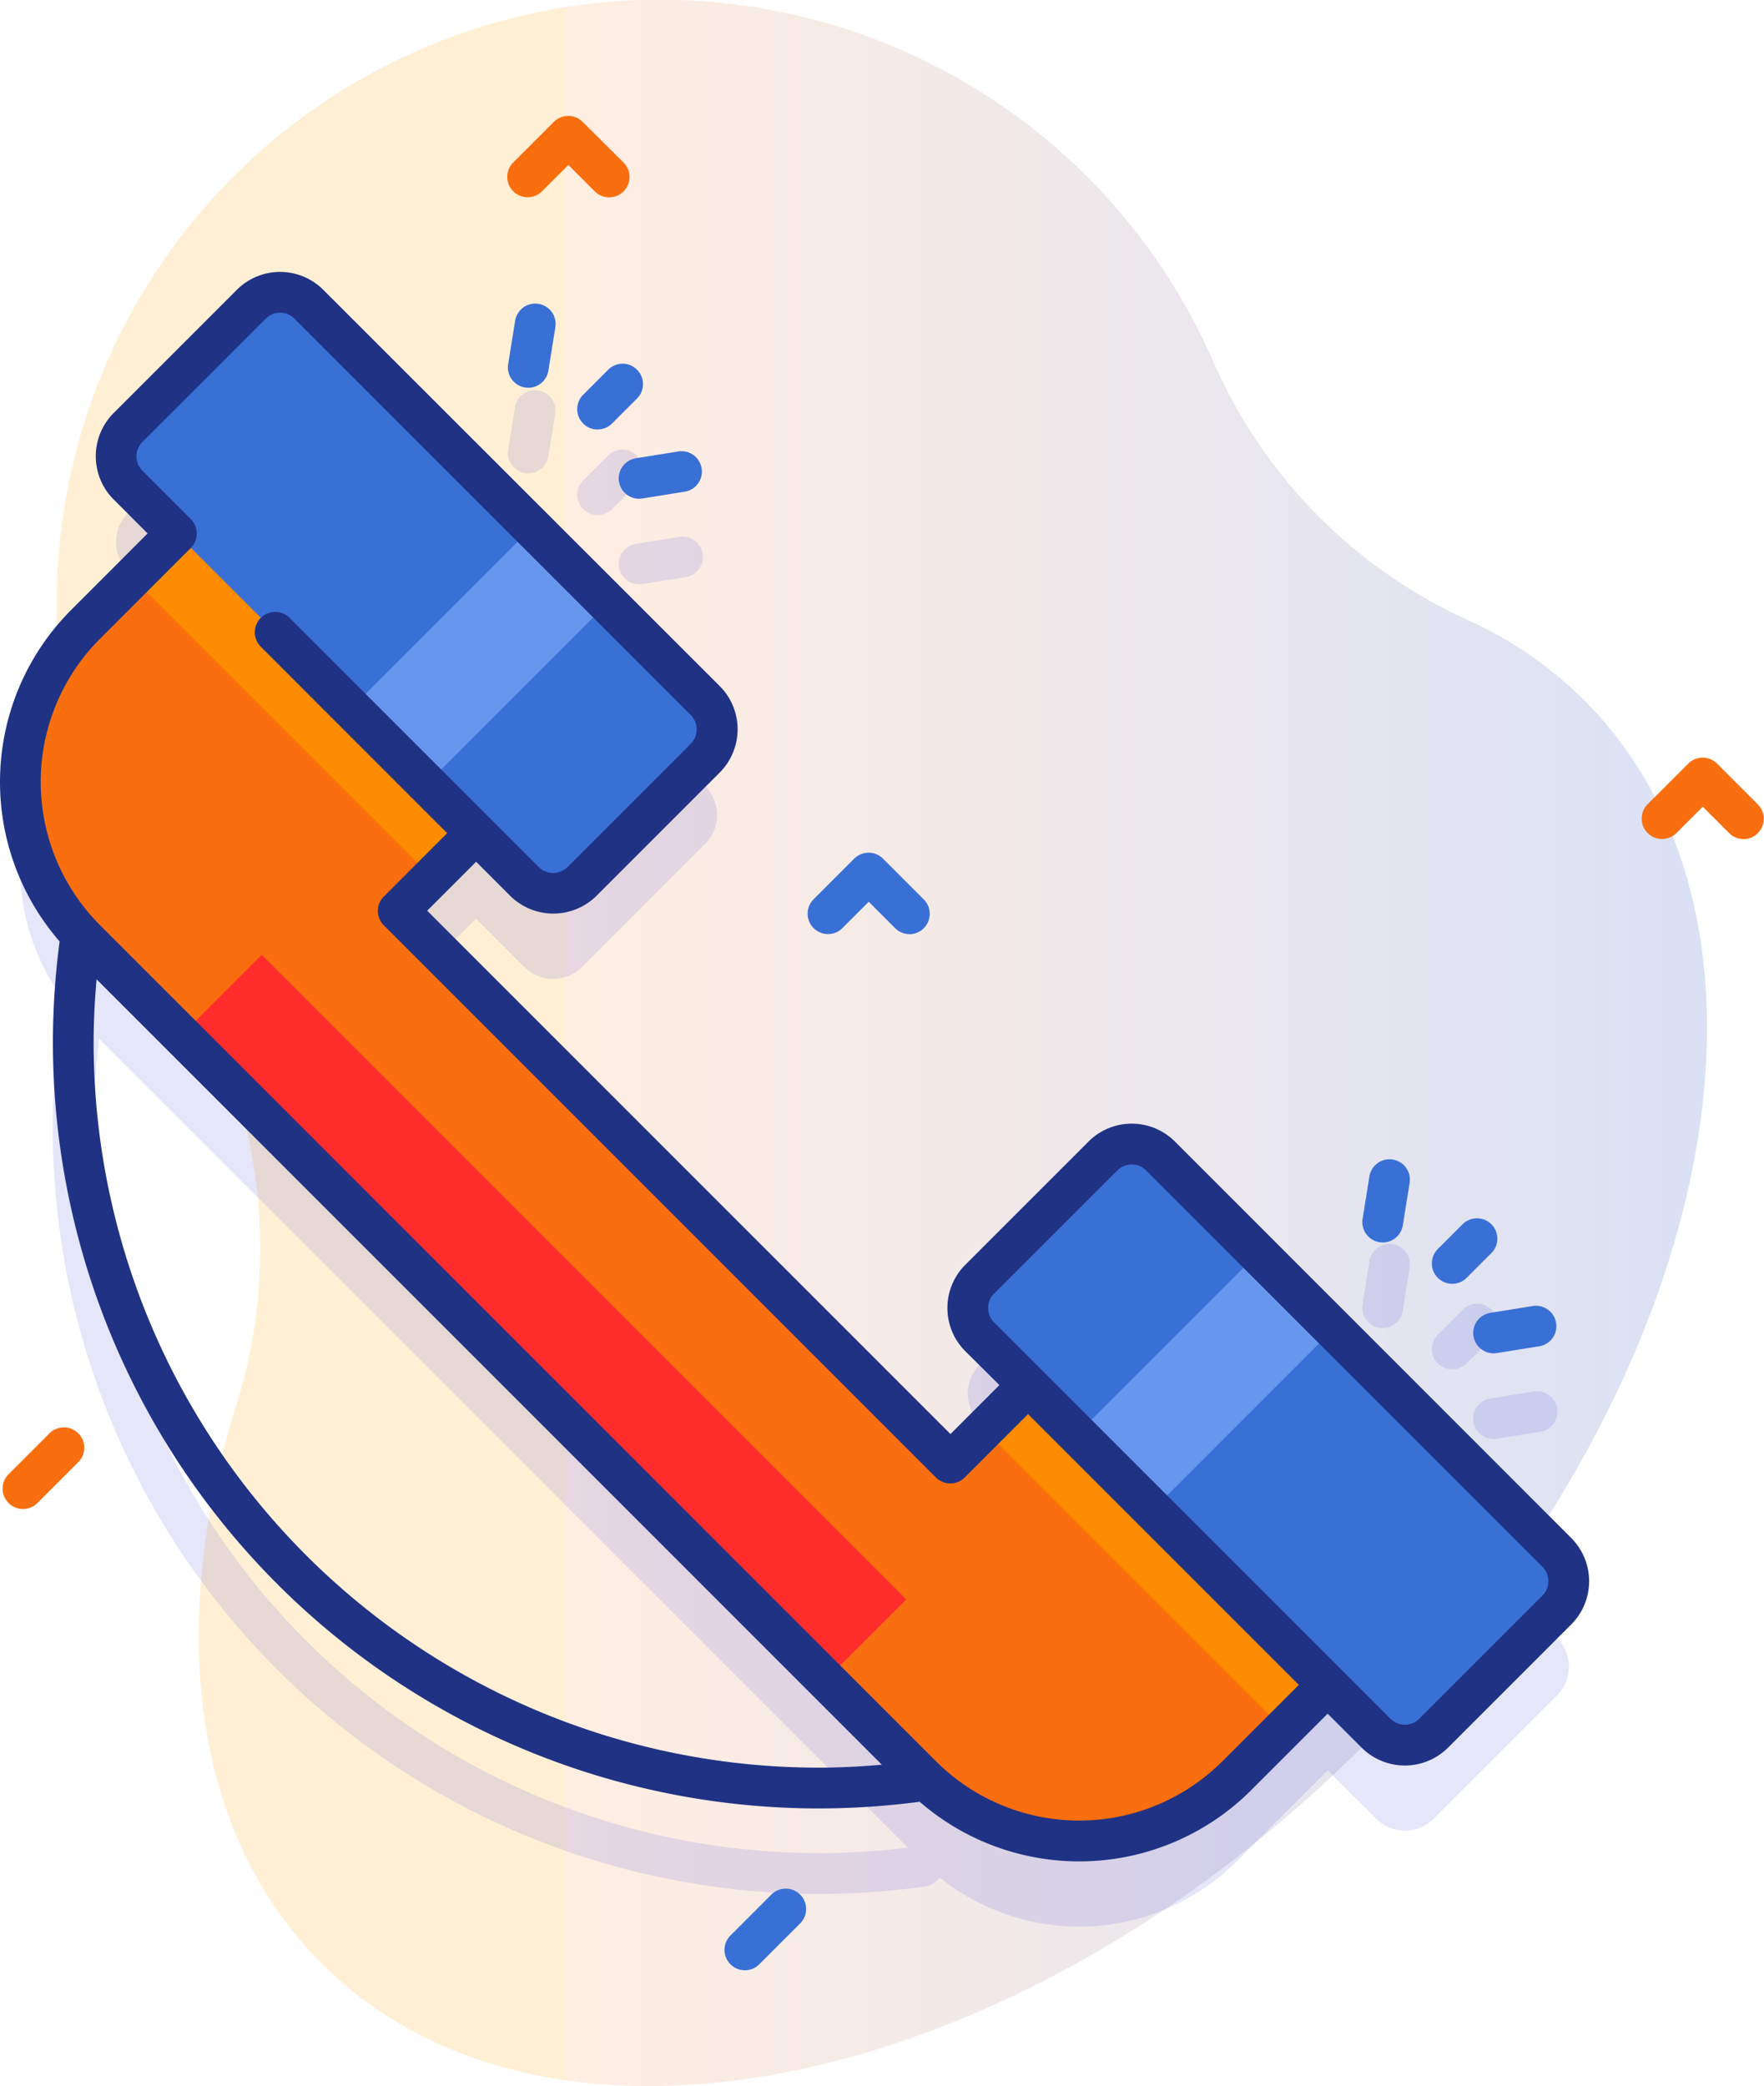 <svg xmlns="http://www.w3.org/2000/svg" xmlns:xlink="http://www.w3.org/1999/xlink" width="60.006" height="70.954" viewBox="0 0 60.006 70.954">
  <defs>
    <linearGradient id="linear-gradient" x1="0.292" y1="0.5" x2="2.192" y2="0.5" gradientUnits="objectBoundingBox">
      <stop offset="0" stop-color="#fff0d5"/>
      <stop offset="0" stop-color="#ffeee2"/>
      <stop offset="0.511" stop-color="#c7daff"/>
      <stop offset="1" stop-color="#e6efff"/>
    </linearGradient>
  </defs>
  <g id="customer-service_1_" data-name="customer-service (1)" transform="translate(-39.503 0)">
    <path id="Path_919" data-name="Path 919" d="M105.4,23.821a13.418,13.418,0,0,0-3.98-2.739,17.244,17.244,0,0,1-8.652-8.809A20.532,20.532,0,1,0,57.178,32.343a17.709,17.709,0,0,1,2.359,15.478c-2.323,7.464-1.513,14.537,2.906,18.957,7.745,7.745,23.64,4.407,35.5-7.455S113.146,31.566,105.4,23.821Z" transform="translate(-12.005)" fill="url(#linear-gradient)"/>
    <g id="Group_263" data-name="Group 263" transform="translate(40.191 11.245)">
      <path id="Path_920" data-name="Path 920" d="M181.887,112.51a.691.691,0,0,0,.49-.2l.847-.847a.693.693,0,0,0-.98-.98l-.847.847a.693.693,0,0,0,.49,1.183Z" transform="translate(-162.246 -106.239)" fill="#00c" opacity="0.1"/>
      <path id="Path_921" data-name="Path 921" d="M164.754,98.5a.7.7,0,0,0,.111.009.693.693,0,0,0,.683-.583l.235-1.46a.693.693,0,0,0-1.368-.22l-.235,1.46A.693.693,0,0,0,164.754,98.5Z" transform="translate(-147.582 -93.654)" fill="#00c" opacity="0.1"/>
      <path id="Path_922" data-name="Path 922" d="M191.39,132.758a.693.693,0,0,0,.683.583.7.7,0,0,0,.111-.009l1.46-.234a.693.693,0,1,0-.22-1.368l-1.46.234A.693.693,0,0,0,191.39,132.758Z" transform="translate(-171.021 -124.711)" fill="#00c" opacity="0.1"/>
      <path id="Path_923" data-name="Path 923" d="M391.984,320.217l-.847.847a.693.693,0,0,0,.98.98l.847-.847a.693.693,0,1,0-.98-.98Z" transform="translate(-342.92 -286.911)" fill="#00c" opacity="0.1"/>
      <path id="Path_924" data-name="Path 924" d="M374.6,308.252a.693.693,0,0,0,.683-.583l.235-1.46a.693.693,0,1,0-1.368-.22l-.235,1.46a.693.693,0,0,0,.574.794A.7.7,0,0,0,374.6,308.252Z" transform="translate(-328.255 -274.327)" fill="#00c" opacity="0.1"/>
      <path id="Path_925" data-name="Path 925" d="M401.129,342.5a.693.693,0,0,0,.683.583.7.7,0,0,0,.111-.009l1.46-.234a.693.693,0,1,0-.22-1.368l-1.46.234A.693.693,0,0,0,401.129,342.5Z" transform="translate(-351.694 -305.384)" fill="#00c" opacity="0.1"/>
      <path id="Path_926" data-name="Path 926" d="M83.258,122.11a1.386,1.386,0,0,0-1.96,0L77.107,126.3a1.385,1.385,0,0,0,0,1.96l1.645,1.645-2.646,2.646L57.327,113.773l2.646-2.646,1.645,1.645a1.385,1.385,0,0,0,1.96,0l4.191-4.191a1.386,1.386,0,0,0,0-1.96L54.287,93.139a1.386,1.386,0,0,0-1.96,0l-4.191,4.191a1.385,1.385,0,0,0,0,1.96l1.646,1.646-3.1,3.1a7.575,7.575,0,0,0-.542,10.107.688.688,0,0,0-.312.484,26.327,26.327,0,0,0-.253,3.645A26.061,26.061,0,0,0,71.61,144.3a26.341,26.341,0,0,0,3.644-.253.689.689,0,0,0,.484-.312,7.574,7.574,0,0,0,10.108-.541l3.1-3.1,1.646,1.646a1.385,1.385,0,0,0,1.96,0l4.191-4.191a1.386,1.386,0,0,0,0-1.96Zm-11.648,20.8A24.673,24.673,0,0,1,46.965,118.27a25,25,0,0,1,.191-3.055l27.509,27.509A24.98,24.98,0,0,1,71.61,142.915Z" transform="translate(-44.468 -91.127)" fill="#00c" opacity="0.1"/>
    </g>
    <path id="Path_928" data-name="Path 928" d="M90.968,155.456l-5.125,5.125a7.574,7.574,0,0,1-10.711,0L46.683,132.132a7.574,7.574,0,0,1,0-10.711l5.125-5.125L62,126.486l-4.673,4.673L76.1,149.939l4.673-4.673Z" transform="translate(-4.275 -100.179)" fill="#f96e0f"/>
    <path id="Path_929" data-name="Path 929" d="M0,0H4.99V14.411H0Z" transform="translate(44.002 19.645) rotate(-45)" fill="#ff8b00"/>
    <path id="Path_930" data-name="Path 930" d="M0,0H4.99V14.411H0Z" transform="translate(72.965 48.615) rotate(-45)" fill="#ff8b00"/>
    <path id="Path_931" data-name="Path 931" d="M0,0H31.006V3.863H0Z" transform="translate(48.406 32.477) rotate(45)" fill="#ff2c2c"/>
    <path id="Path_932" data-name="Path 932" d="M88.052,87.582l-4.191,4.191a1.385,1.385,0,0,1-1.96,0L68.419,78.291a1.385,1.385,0,0,1,0-1.96L72.61,72.14a1.386,1.386,0,0,1,1.96,0L88.052,85.622A1.386,1.386,0,0,1,88.052,87.582Z" transform="translate(-24.559 -61.794)" fill="#3970d6"/>
    <path id="Path_933" data-name="Path 933" d="M0,0H8.7V3.639H0Z" transform="translate(51.448 24.09) rotate(-45)" fill="#6796ee"/>
    <path id="Path_934" data-name="Path 934" d="M297.1,296.631l-4.191,4.191a1.386,1.386,0,0,1-1.96,0L277.468,287.34a1.385,1.385,0,0,1,0-1.96l4.191-4.191a1.386,1.386,0,0,1,1.96,0L297.1,294.671A1.386,1.386,0,0,1,297.1,296.631Z" transform="translate(-204.638 -241.872)" fill="#3970d6"/>
    <path id="Path_935" data-name="Path 935" d="M0,0H8.7V3.639H0Z" transform="translate(76.137 48.784) rotate(-45)" fill="#6796ee"/>
    <path id="Path_937" data-name="Path 937" d="M79.471,96.317a2.078,2.078,0,0,0-2.94,0l-4.191,4.191a2.078,2.078,0,0,0,0,2.94L73.5,104.6l-1.665,1.665-17.8-17.8L55.7,86.8l1.156,1.156a2.085,2.085,0,0,0,2.94,0l4.191-4.192a2.082,2.082,0,0,0,0-2.939L50.5,67.347a2.079,2.079,0,0,0-2.941,0l-4.191,4.191a2.082,2.082,0,0,0,0,2.939l1.156,1.156L41.919,78.24a8.276,8.276,0,0,0-.388,11.271,26.343,26.343,0,0,0-.228,3.455A26.061,26.061,0,0,0,67.333,119a26.357,26.357,0,0,0,3.455-.228,8.273,8.273,0,0,0,11.271-.389l2.607-2.607,1.156,1.156a2.081,2.081,0,0,0,2.939,0l4.191-4.191a2.081,2.081,0,0,0,0-2.94ZM42.688,92.966c0-.723.036-1.448.1-2.168L69.5,117.512c-.72.063-1.445.1-2.168.1A24.673,24.673,0,0,1,42.688,92.966ZM81.079,117.4a6.889,6.889,0,0,1-9.731,0L42.9,88.951a6.889,6.889,0,0,1,0-9.731l3.094-3.094,0,0a.693.693,0,0,0,0-.98L44.349,73.5a.694.694,0,0,1,0-.979l4.191-4.191a.693.693,0,0,1,.981,0L63,81.808a.694.694,0,0,1,0,.98l-4.19,4.192a.7.7,0,0,1-.982,0L49.349,78.5a.693.693,0,0,0-.98.98l6.346,6.347-2.155,2.155a.693.693,0,0,0,0,.98l18.78,18.78a.693.693,0,0,0,.98,0l2.155-2.155,9.21,9.21Zm10.893-5.642-4.191,4.191a.694.694,0,0,1-.98,0L73.32,102.468a.693.693,0,0,1,0-.98L77.511,97.3a.693.693,0,0,1,.98,0l13.481,13.481A.694.694,0,0,1,91.972,111.758Z" transform="translate(0 -57.489)" fill="#203284"/>
    <path id="Path_938" data-name="Path 938" d="M181.887,91.51a.691.691,0,0,0,.49-.2l.847-.847a.693.693,0,1,0-.98-.98l-.847.847a.693.693,0,0,0,.49,1.183Z" transform="translate(-122.056 -76.904)" fill="#3970d6"/>
    <path id="Path_939" data-name="Path 939" d="M164.754,77.5a.7.7,0,0,0,.111.009.693.693,0,0,0,.683-.583l.235-1.46a.693.693,0,1,0-1.368-.22l-.235,1.46A.693.693,0,0,0,164.754,77.5Z" transform="translate(-107.391 -64.32)" fill="#3970d6"/>
    <path id="Path_940" data-name="Path 940" d="M191.39,111.758a.693.693,0,0,0,.683.583.7.7,0,0,0,.111-.009l1.46-.234a.693.693,0,0,0-.22-1.368l-1.46.234A.693.693,0,0,0,191.39,111.758Z" transform="translate(-130.831 -95.377)" fill="#3970d6"/>
    <path id="Path_941" data-name="Path 941" d="M392.964,299.218a.693.693,0,0,0-.98,0l-.847.847a.693.693,0,0,0,.98.98l.847-.847A.693.693,0,0,0,392.964,299.218Z" transform="translate(-302.729 -257.577)" fill="#3970d6"/>
    <path id="Path_942" data-name="Path 942" d="M374.153,284.988l-.235,1.46a.693.693,0,0,0,.574.794.7.7,0,0,0,.111.009.693.693,0,0,0,.683-.583l.235-1.46a.693.693,0,0,0-1.368-.22Z" transform="translate(-288.064 -244.991)" fill="#3970d6"/>
    <path id="Path_943" data-name="Path 943" d="M401.813,322.08a.7.7,0,0,0,.111-.009l1.46-.234a.693.693,0,0,0-.22-1.368l-1.46.234a.693.693,0,0,0,.109,1.377Z" transform="translate(-311.504 -276.049)" fill="#3970d6"/>
    <path id="Path_948" data-name="Path 948" d="M167.512,31.2a.69.69,0,0,1-.49-.2l-.9-.9-.9.9a.693.693,0,0,1-.98-.98l1.386-1.386a.693.693,0,0,1,.98,0L168,30.018a.693.693,0,0,1-.49,1.183Z" transform="translate(-107.285 -24.489)" fill="#f96e0f"/>
    <path id="Path_949" data-name="Path 949" d="M241.244,212.033a.69.69,0,0,1-.49-.2l-.9-.9-.9.9a.693.693,0,0,1-.98-.98l1.386-1.386a.693.693,0,0,1,.98,0l1.386,1.386a.693.693,0,0,1-.49,1.183Z" transform="translate(-170.799 -180.261)" fill="#3970d6"/>
    <path id="Path_950" data-name="Path 950" d="M218.035,466.343a.693.693,0,0,1-.49-1.183l1.386-1.386a.693.693,0,1,1,.98.98l-1.386,1.386A.69.69,0,0,1,218.035,466.343Z" transform="translate(-153.194 -399.328)" fill="#3970d6"/>
    <path id="Path_951" data-name="Path 951" d="M445.963,188.709a.69.69,0,0,1-.49-.2l-.9-.9-.9.9a.693.693,0,0,1-.98-.98l1.386-1.386a.693.693,0,0,1,.98,0l1.386,1.386a.693.693,0,0,1-.49,1.183Z" transform="translate(-347.147 -160.17)" fill="#f96e0f"/>
    <path id="Path_952" data-name="Path 952" d="M40.84,353.134a.693.693,0,0,1-.49-1.183l1.386-1.386a.693.693,0,1,1,.98.98l-1.386,1.386A.69.69,0,0,1,40.84,353.134Z" transform="translate(-0.555 -301.808)" fill="#f96e0f"/>
  </g>
</svg>
